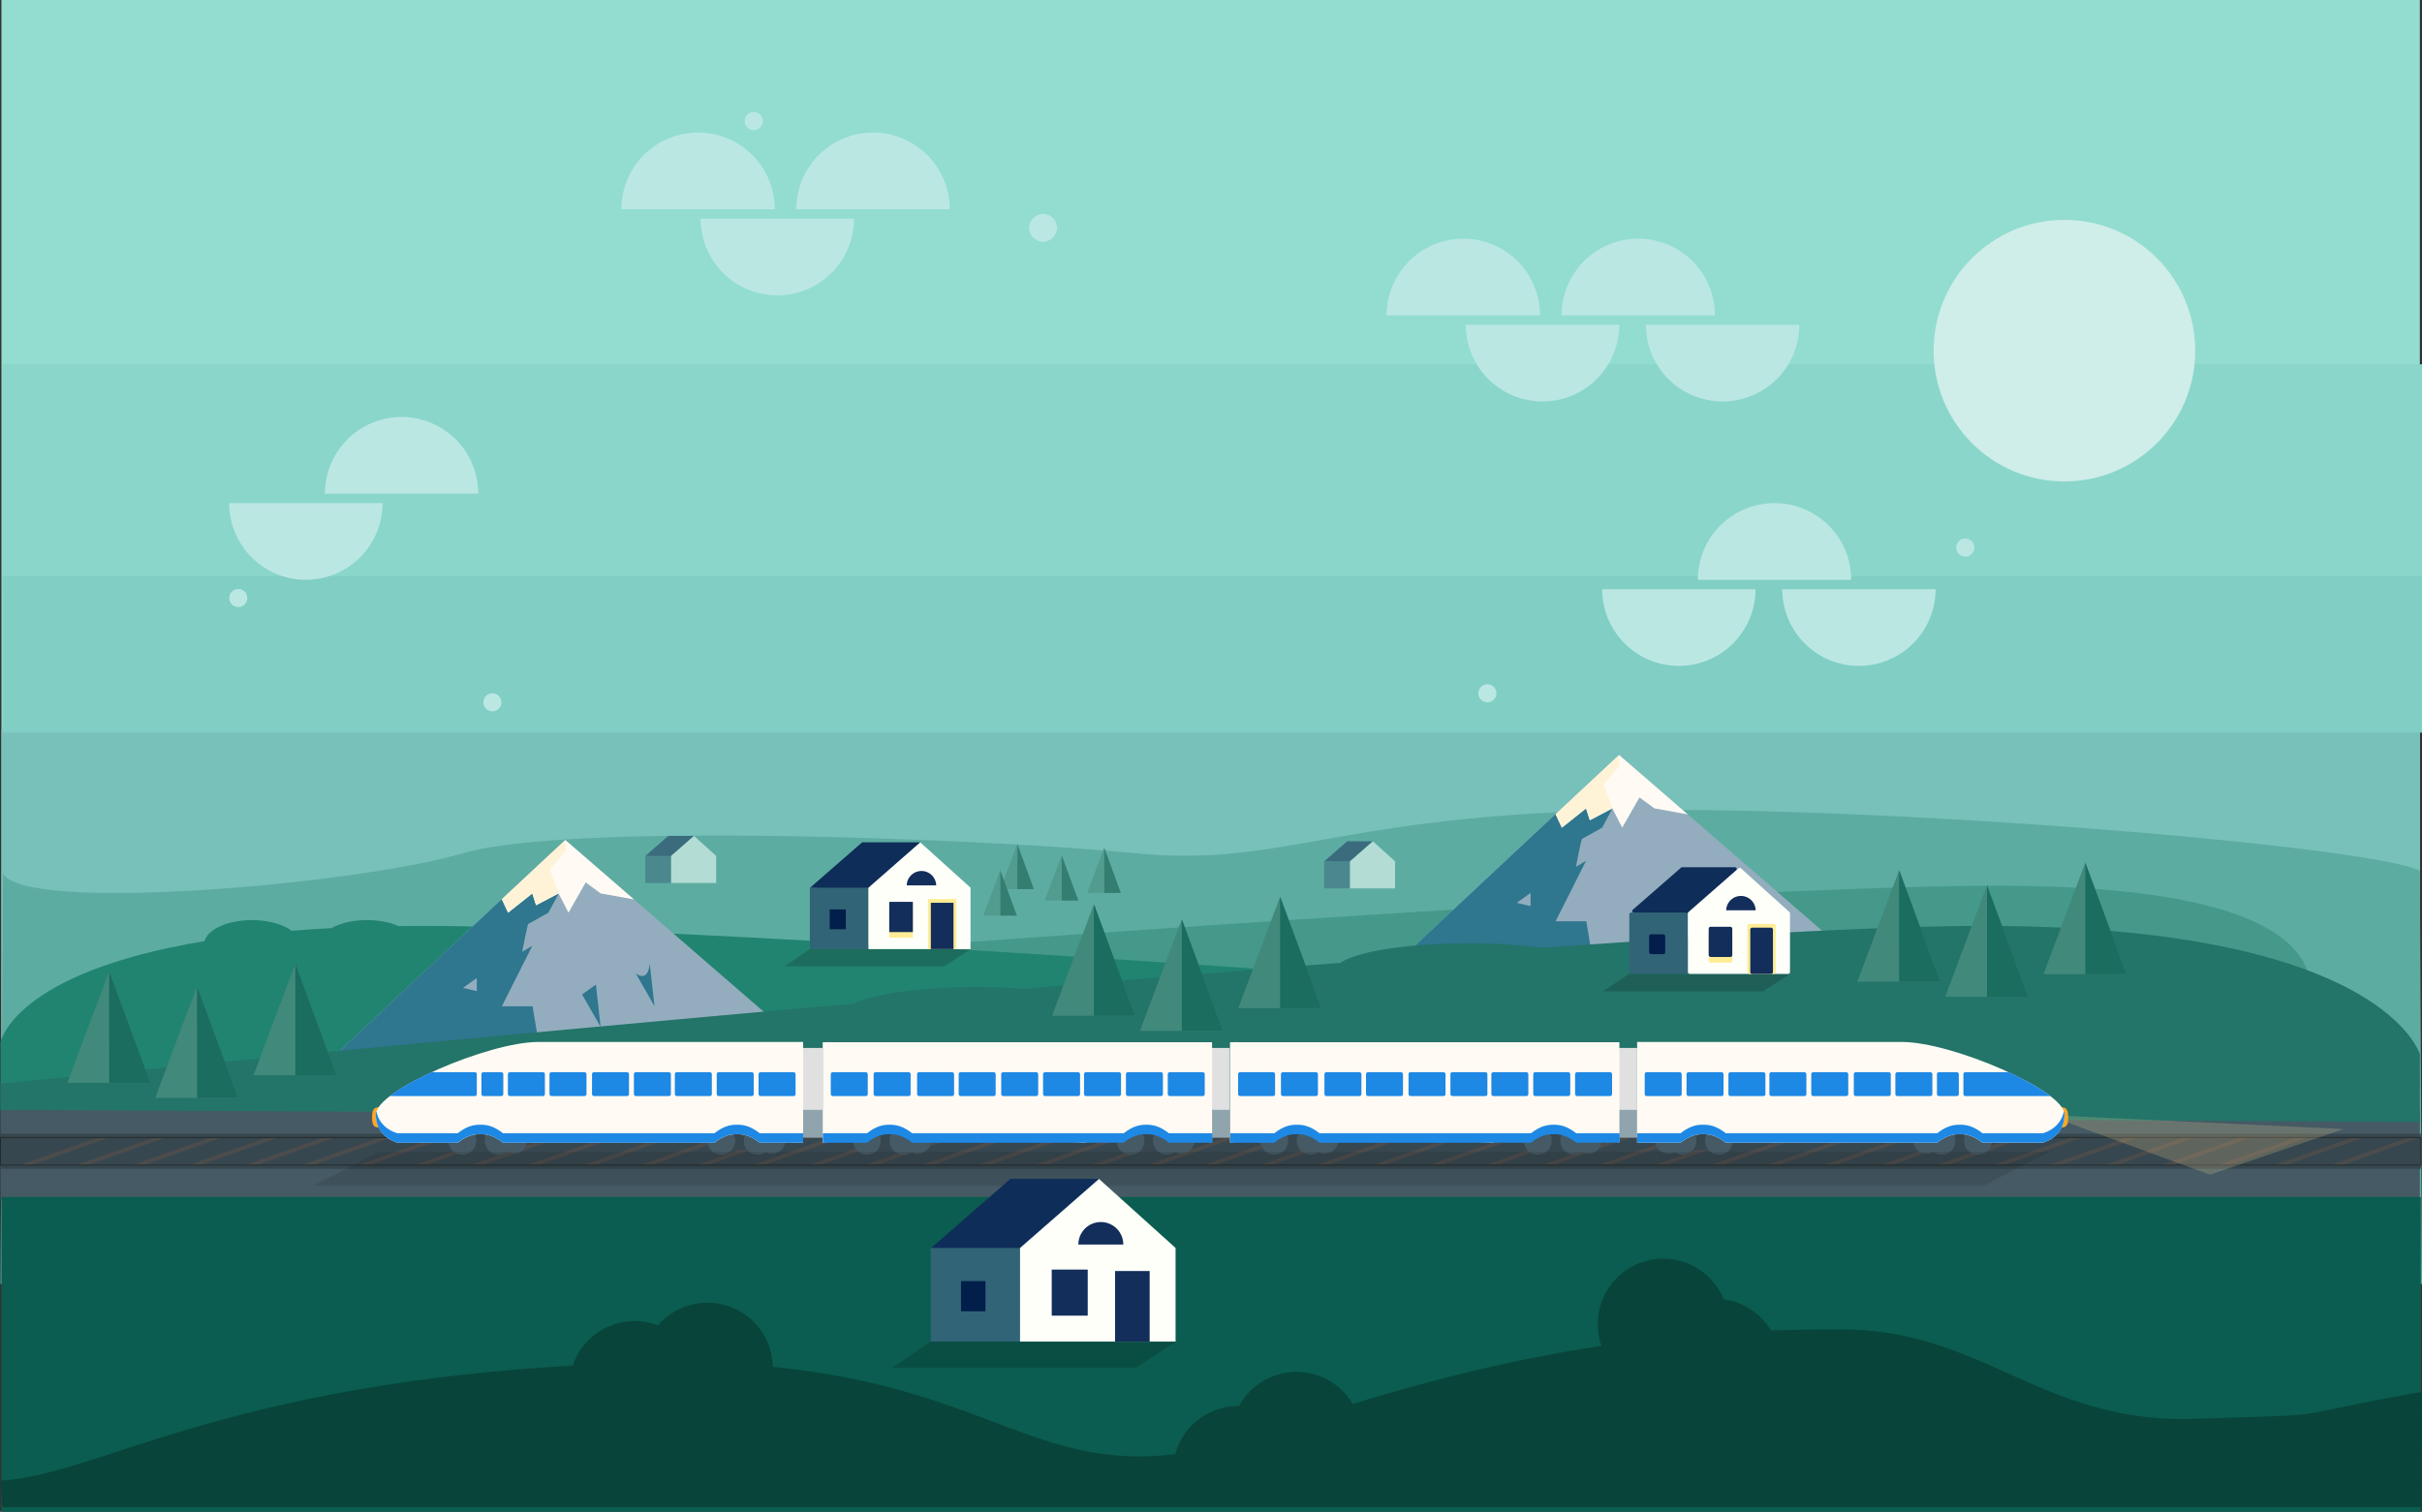 <svg xmlns="http://www.w3.org/2000/svg" viewBox="0 0 2562.77 1600"><rect x="0" y="0" width="2562.77" height="1600" fill="#333333" stroke="none"/><defs><style>.a{fill:#92ddd0;}.b{fill:#78c1ba;}.c{fill:#8ad6cb;}.d{fill:#80cec4;}.e{fill:#5daca2;}.f{fill:#44998a;}.g{fill:#218471;}.h{fill:#455a64;}.i{fill:#37474f;}.j{fill:#4c4c4c;}.k{fill:none;stroke:#242a2b;stroke-miterlimit:10;}.l{fill:#0a5d50;}.m{fill:#93adbe;}.n{fill:#2f768f;}.o{fill:#fffbf4;}.p{fill:#fef3d7;}.q{fill:#237469;}.r{fill:#ffe097;}.ag,.r{opacity:0.2;}.s{fill:#ffa726;}.t{fill:#283593;}.u{fill:#e0e0e0;}.v{fill:#90a4ae;}.w{fill:#1e88e5;}.x{fill:#e8eaf6;opacity:0.05;}.y{opacity:0.1;}.z{fill:#cfede9;}.aa{fill:#0f2d59;}.ab{fill:#316476;}.ac{fill:#fffff9;}.ad{fill:#021e4b;}.ae{fill:#132e5b;}.af{fill:#ffec95;}.ag{fill:#0e1011;}.ah{fill:#3b6c7e;}.ai{fill:#4b888d;}.aj{fill:#b2dcd4;}.ak{fill:#41897b;}.al{fill:#1a6d5f;}.am{fill:#529b8f;}.an{fill:#347e71;}.ao{fill:#bbe7e3;}.ap{fill:#084439;}</style></defs><title>background</title><rect class="a" x="1.52" width="2558.98" height="1174.61"/><rect class="b" x="1.52" y="772.21" width="2558.98" height="387.8"/><rect class="c" x="2.77" y="385.58" width="2560" height="237.7"/><rect class="d" x="2.77" y="609.86" width="2560" height="165.49"/><path class="e" d="M2559,921.45c-55.31-27.16-600-72-876.28-63.29s-331.66,59.69-484,44.69-597.9-33-709.65,0S25.7,966.71,1.7,924.71L-1,1359H2561.25Z" transform="translate(1.52 0)"/><path class="f" d="M2431.93,1083.65s104.19-146.3-320.38-146.3-2053,133.14-2053,133.14V1132h2500Z" transform="translate(1.52 0)"/><path class="g" d="M446,979.92q-13.19,0-25.86.16c-9-4-20.87-6.38-33.8-6.32-14.83.07-28.11,3.35-37.29,8.53q-21.84,1.13-41.9,2.74c-9.21-6.87-24.83-11.35-42.47-11.27-25.57.12-46.52,9.8-49.77,22.26C12.39,1029.4-1,1103.06-1,1103.06V1175H2499v-61.94S870.53,979.92,446,979.92Z" transform="translate(1.52 0)"/><rect class="h" x="0.5" y="1174.61" width="2560" height="94.81"/><rect class="i" x="0.5" y="1199.86" width="2561.02" height="37.17"/><polygon class="j" points="2466.48 1233 2478.56 1233 2560.5 1204 2548.42 1204 2466.48 1233"/><polygon class="j" points="2406.84 1233 2418.91 1233 2500.86 1204 2488.78 1204 2406.84 1233"/><polygon class="j" points="2347.19 1233 2359.27 1233 2441.22 1204 2429.14 1204 2347.19 1233"/><polygon class="j" points="2287.55 1233 2299.63 1233 2381.57 1204 2369.49 1204 2287.55 1233"/><polygon class="j" points="2227.91 1233 2239.99 1233 2321.93 1204 2309.85 1204 2227.91 1233"/><polygon class="j" points="2168.27 1233 2180.35 1233 2262.29 1204 2250.21 1204 2168.27 1233"/><polygon class="j" points="2108.63 1233 2120.7 1233 2202.65 1204 2190.57 1204 2108.63 1233"/><polygon class="j" points="2048.98 1233 2061.06 1233 2143.01 1204 2130.93 1204 2048.98 1233"/><polygon class="j" points="1989.34 1233 2001.42 1233 2083.36 1204 2071.28 1204 1989.34 1233"/><polygon class="j" points="1929.7 1233 1941.78 1233 2023.72 1204 2011.64 1204 1929.7 1233"/><polygon class="j" points="1870.06 1233 1882.14 1233 1964.08 1204 1952 1204 1870.06 1233"/><polygon class="j" points="1810.41 1233 1822.49 1233 1904.44 1204 1892.36 1204 1810.41 1233"/><polygon class="j" points="1750.77 1233 1762.85 1233 1844.8 1204 1832.72 1204 1750.77 1233"/><polygon class="j" points="1691.13 1233 1703.21 1233 1785.15 1204 1773.07 1204 1691.13 1233"/><polygon class="j" points="1631.49 1233 1643.57 1233 1725.51 1204 1713.43 1204 1631.49 1233"/><polygon class="j" points="1571.85 1233 1583.93 1233 1665.87 1204 1653.79 1204 1571.85 1233"/><polygon class="j" points="1512.2 1233 1524.28 1233 1606.23 1204 1594.15 1204 1512.2 1233"/><polygon class="j" points="1452.56 1233 1464.64 1233 1546.59 1204 1534.51 1204 1452.56 1233"/><polygon class="j" points="1392.92 1233 1405 1233 1486.94 1204 1474.86 1204 1392.92 1233"/><polygon class="j" points="1333.28 1233 1345.36 1233 1427.3 1204 1415.22 1204 1333.28 1233"/><polygon class="j" points="1273.64 1233 1285.72 1233 1367.66 1204 1355.58 1204 1273.64 1233"/><polygon class="j" points="1213.99 1233 1226.07 1233 1308.02 1204 1295.94 1204 1213.99 1233"/><polygon class="j" points="1154.35 1233 1166.43 1233 1248.38 1204 1236.3 1204 1154.35 1233"/><polygon class="j" points="1094.71 1233 1106.79 1233 1188.73 1204 1176.65 1204 1094.71 1233"/><polygon class="j" points="1035.07 1233 1047.15 1233 1129.09 1204 1117.01 1204 1035.07 1233"/><polygon class="j" points="975.43 1233 987.51 1233 1069.45 1204 1057.37 1204 975.43 1233"/><polygon class="j" points="915.78 1233 927.86 1233 1009.81 1204 997.73 1204 915.78 1233"/><polygon class="j" points="856.14 1233 868.22 1233 950.16 1204 938.09 1204 856.14 1233"/><polygon class="j" points="796.5 1233 808.58 1233 890.52 1204 878.44 1204 796.5 1233"/><polygon class="j" points="736.86 1233 748.94 1233 830.88 1204 818.8 1204 736.86 1233"/><polygon class="j" points="677.22 1233 689.29 1233 771.24 1204 759.16 1204 677.22 1233"/><polygon class="j" points="617.57 1233 629.65 1233 711.6 1204 699.52 1204 617.57 1233"/><polygon class="j" points="557.93 1233 570.01 1233 651.95 1204 639.88 1204 557.93 1233"/><polygon class="j" points="498.29 1233 510.37 1233 592.31 1204 580.23 1204 498.29 1233"/><polygon class="j" points="438.65 1233 450.73 1233 532.67 1204 520.59 1204 438.65 1233"/><polygon class="j" points="379.01 1233 391.08 1233 473.03 1204 460.95 1204 379.01 1233"/><polygon class="j" points="319.36 1233 331.44 1233 413.39 1204 401.31 1204 319.36 1233"/><polygon class="j" points="259.72 1233 271.8 1233 353.74 1204 341.67 1204 259.72 1233"/><polygon class="j" points="200.08 1233 212.16 1233 294.1 1204 282.02 1204 200.08 1233"/><polygon class="j" points="140.44 1233 152.52 1233 234.46 1204 222.38 1204 140.44 1233"/><polygon class="j" points="80.8 1233 92.88 1233 174.82 1204 162.74 1204 80.8 1233"/><polygon class="j" points="21.15 1233 33.23 1233 115.18 1204 103.1 1204 21.15 1233"/><rect class="k" x="0.5" y="1203.81" width="2561.02" height="29.26"/><rect class="l" x="1.52" y="1266.85" width="2560" height="333.15"/><path class="m" d="M334.83,1134c99.86-94.12,261.85-245,261.85-245l336.56,291.44" transform="translate(1.52 0)"/><path class="n" d="M596.17,889.46c-10,9.31-164.74,153.49-261.34,244.54l241.69,18.75L562,1065H529.49l32.24-64L551,1007.41s5.62-29.25,6.45-29.58,21.33-11.95,21.33-11.95l9.62-17.9,1.42-3.36-1.11-1.85-8.47-22.46,17-20.17Z" transform="translate(1.52 0)"/><path class="o" d="M589.51,945.5,600,965.89l18.23-32L634,945.5l35.31,6.4h0L596.69,889S569,914.76,529.49,951.65c3.7,7.87,6.62,14.24,6.62,14.24l25.62-20.38,4,12.5Z" transform="translate(1.52 0)"/><path class="p" d="M596.17,889.46l-1.32,1.23-1,.93-.08.07-1.19,1.11-9.72,9.06-5.6,5.22-8.53,8-.7.65L563,920.41l-.88.82L560.19,923l-1.14,1.06-1.56,1.46-1.94,1.81-10.69,10-1.66,1.55-2.72,2.54-.29.27-2.41,2.25-1.64,1.53-6.65,6.21c3.7,7.87,6.62,14.24,6.62,14.24l25.62-20.38,4,12.5,23.76-12.5.37-.89-1.11-1.85-8.47-22.46,17-20.17Z" transform="translate(1.52 0)"/><polygon class="m" points="504.52 1035 504.52 1049 489.94 1045.48 504.52 1035"/><polygon class="n" points="630.52 1042 635.57 1086.83 615.94 1052.48 630.52 1042"/><path class="n" d="M686,1020l5,44.83-19.62-34.35C679.85,1035.95,684.6,1032.18,686,1020Z" transform="translate(1.52 0)"/><path class="m" d="M1449.83,1044c99.86-94.12,261.85-245,261.85-245l336.56,291.44" transform="translate(1.52 0)"/><path class="n" d="M1711.17,799.46c-10,9.31-164.74,153.49-261.34,244.54l241.69,18.75L1677,975h-32.51l32.24-64L1666,917.41s5.62-29.25,6.45-29.58,21.33-11.95,21.33-11.95l9.62-17.9,1.42-3.36-1.11-1.85-8.47-22.46,17-20.17Z" transform="translate(1.52 0)"/><path class="q" d="M2096.06,979.92c-99.32,0-266.93,9.13-465.43,23.13a602.41,602.41,0,0,0-77.88-4.71c-64.65,0-119.14,8.74-135.8,20.65-108.57,8.48-221.73,17.83-334.7,27.5-15.49-1.17-32.27-1.82-49.8-1.82-58.78,0-109.15,7.22-130.33,17.49C425.31,1104.3-1,1146.85-1,1146.85v27.77l2560,12.77v-71.55S2520.63,979.92,2096.06,979.92Z" transform="translate(1.52 0)"/><path class="o" d="M1704.51,855.5,1715,875.89l18.23-32L1749,855.5l35.31,6.4h0L1711.69,799s-27.67,25.78-67.19,62.67c3.7,7.87,6.62,14.24,6.62,14.24l25.62-20.38,4,12.5Z" transform="translate(1.52 0)"/><path class="p" d="M1711.17,799.46l-1.32,1.23-1,.93-.08.07-1.19,1.11-9.72,9.06-5.6,5.22-8.53,8-.7.65-5.06,4.72-.88.82-1.91,1.78-1.14,1.06-1.56,1.46-1.94,1.81-10.69,10-1.66,1.55-2.72,2.54-.29.27-2.41,2.25-1.64,1.53-6.65,6.21c3.7,7.87,6.62,14.24,6.62,14.24l25.62-20.38,4,12.5,23.76-12.5.37-.89-1.11-1.85-8.47-22.46,17-20.17Z" transform="translate(1.52 0)"/><polygon class="m" points="1619.52 945 1619.52 959 1604.94 955.48 1619.52 945"/><polygon class="n" points="1745.52 952 1750.57 996.83 1730.94 962.48 1745.52 952"/><path class="n" d="M1801,930l5,44.83-19.62-34.35C1794.85,945.95,1799.6,942.18,1801,930Z" transform="translate(1.52 0)"/><polyline class="r" points="2188.34 1181.11 2479.83 1194.88 2338.41 1243.21 2185.85 1187.38"/><path class="s" d="M2186.83,1182.58c0,5.89-.71,10.66-6.6,10.66a10.66,10.66,0,0,1,0-21.32C2186.12,1171.92,2186.83,1176.69,2186.83,1182.58Z" transform="translate(1.52 0)"/><circle class="h" cx="2038.66" cy="1206.37" r="14.7"/><circle class="h" cx="1765.57" cy="1206.37" r="14.7"/><rect class="i" x="2045.81" y="1190.38" width="54.6" height="29.63" transform="translate(4147.74 2410.39) rotate(-180)"/><rect class="i" x="1777.92" y="1190.38" width="43.4" height="26.86" transform="translate(3600.76 2407.62) rotate(-180)"/><circle class="h" cx="2092.89" cy="1207.37" r="14.7"/><circle class="h" cx="2054.42" cy="1207.37" r="14.7"/><circle class="h" cx="1818.83" cy="1207.37" r="14.7"/><circle class="h" cx="1780.36" cy="1207.37" r="14.7"/><path class="t" d="M2164.5,1160.93h-56.63a3.68,3.68,0,0,1-3.68-3.68v-20.81a3.68,3.68,0,0,1,3.68-3.68h11.62c19.17,8.59,36.28,18,47.89,26.77A3.66,3.66,0,0,1,2164.5,1160.93Z" transform="translate(1.52 0)"/><rect class="u" x="1711.5" y="1109.08" width="20.8" height="94.73"/><rect class="v" x="1711.5" y="1174.61" width="20.8" height="29.2"/><path class="o" d="M2010.87,1102.74c53.33,0,172,51.47,172,76.51s-23.19,30.14-23.19,30.14h-63.45c-10.06-7.87-17.33-9.07-24-9.07s-13.93,1.2-24,9.07H1824.65c-10.06-7.87-17.33-9.07-24-9.07s-13.93,1.2-24,9.07h-45.89V1102.74Z" transform="translate(1.52 0)"/><rect class="w" x="1738.77" y="1134.73" width="39.15" height="25.27" rx="2" ry="2" transform="translate(3518.21 2294.74) rotate(180)"/><rect class="w" x="1783.03" y="1134.73" width="39.15" height="25.27" rx="2" ry="2" transform="translate(3606.74 2294.74) rotate(180)"/><rect class="w" x="1827.37" y="1134.73" width="39.15" height="25.27" rx="2" ry="2" transform="translate(3695.4 2294.74) rotate(180)"/><rect class="w" x="1870.7" y="1134.73" width="39.15" height="25.27" rx="2" ry="2" transform="translate(3782.07 2294.74) rotate(180)"/><rect class="w" x="1915" y="1134.73" width="39.15" height="25.27" rx="2" ry="2" transform="translate(3870.68 2294.74) rotate(180)"/><rect class="w" x="1960" y="1134.73" width="39.15" height="25.27" rx="2" ry="2" transform="translate(3960.68 2294.74) rotate(180)"/><rect class="w" x="2004" y="1134.73" width="39.15" height="25.27" rx="2" ry="2" transform="translate(4048.68 2294.74) rotate(180)"/><rect class="w" x="2048.03" y="1134.73" width="23.14" height="25.27" rx="2" ry="2" transform="translate(4120.71 2294.74) rotate(180)"/><polygon class="x" points="2134.61 1160.01 2149.33 1160.01 2114.53 1134.73 2099.81 1134.73 2134.61 1160.01"/><polygon class="x" points="2114.29 1160.01 2120.89 1160.01 2086.09 1134.73 2079.49 1134.73 2114.29 1160.01"/><path class="w" d="M2123.82,1134.73H2078a2,2,0,0,0-2,2V1158a2,2,0,0,0,2,2h90C2157.26,1151.77,2141.57,1142.94,2123.82,1134.73Z" transform="translate(1.52 0)"/><path class="w" d="M2159.72,1199.39h-63.45c-10.06-7.87-17.33-9.07-24-9.07s-13.93,1.2-24,9.07H1824.65c-10.06-7.87-17.33-9.07-24-9.07s-13.93,1.2-24,9.07h-45.89v10h45.89c10.06-7.87,17.33-9.07,24-9.07s13.93,1.2,24,9.07h223.64c10.06-7.87,17.33-9.07,24-9.07s13.93,1.2,24,9.07h63.45s23.19-5.1,23.19-30.14a9.86,9.86,0,0,0-.62-3.26C2178.61,1195.23,2159.72,1199.39,2159.72,1199.39Z" transform="translate(1.52 0)"/><path class="s" d="M392.22,1182.58c0,5.89.71,10.66,6.6,10.66a10.66,10.66,0,0,0,0-21.32C392.93,1171.92,392.22,1176.69,392.22,1182.58Z" transform="translate(1.52 0)"/><circle class="h" cx="543.44" cy="1206.37" r="14.7"/><circle class="h" cx="816.53" cy="1206.37" r="14.7"/><rect class="i" x="480.17" y="1190.38" width="54.6" height="29.63"/><rect class="i" x="759.26" y="1190.38" width="43.4" height="26.86"/><circle class="h" cx="489.21" cy="1207.37" r="14.7"/><circle class="h" cx="527.67" cy="1207.37" r="14.7"/><circle class="h" cx="763.27" cy="1207.37" r="14.7"/><circle class="h" cx="801.73" cy="1207.37" r="14.7"/><path class="t" d="M414.55,1160.93h56.63a3.68,3.68,0,0,0,3.68-3.68v-20.81a3.68,3.68,0,0,0-3.68-3.68H459.57c-19.17,8.59-36.28,18-47.89,26.77A3.66,3.66,0,0,0,414.55,1160.93Z" transform="translate(1.52 0)"/><rect class="u" x="849.8" y="1109.08" width="20.8" height="94.73"/><rect class="v" x="849.8" y="1174.61" width="20.8" height="29.2"/><path class="o" d="M568.19,1102.74c-53.33,0-172,51.47-172,76.51s23.19,30.14,23.19,30.14h63.45c10.06-7.87,17.33-9.07,24-9.07s13.93,1.2,24,9.07H754.4c10.06-7.87,17.33-9.07,24-9.07s13.93,1.2,24,9.07h45.89V1102.74Z" transform="translate(1.52 0)"/><rect class="w" x="802.66" y="1134.73" width="39.15" height="25.27" rx="2" ry="2"/><rect class="w" x="758.39" y="1134.73" width="39.15" height="25.27" rx="2" ry="2"/><rect class="w" x="714.06" y="1134.73" width="39.15" height="25.27" rx="2" ry="2"/><rect class="w" x="670.73" y="1134.73" width="39.15" height="25.27" rx="2" ry="2"/><rect class="w" x="626.42" y="1134.73" width="39.15" height="25.27" rx="2" ry="2"/><rect class="w" x="581.42" y="1134.73" width="39.15" height="25.27" rx="2" ry="2"/><rect class="w" x="537.42" y="1134.73" width="39.15" height="25.27" rx="2" ry="2"/><rect class="w" x="509.41" y="1134.73" width="23.14" height="25.27" rx="2" ry="2"/><polygon class="x" points="447.49 1160.01 432.77 1160.01 467.56 1134.73 482.29 1134.73 447.49 1160.01"/><polygon class="x" points="467.81 1160.01 461.21 1160.01 496.01 1134.73 502.61 1134.73 467.81 1160.01"/><path class="w" d="M455.23,1134.73H501a2,2,0,0,1,2,2V1158a2,2,0,0,1-2,2H411C421.79,1151.77,437.49,1142.94,455.23,1134.73Z" transform="translate(1.52 0)"/><path class="w" d="M419.33,1199.39h63.45c10.06-7.87,17.33-9.07,24-9.07s13.93,1.2,24,9.07H754.4c10.06-7.87,17.33-9.07,24-9.07s13.93,1.2,24,9.07h45.89v10H802.39c-10.06-7.87-17.33-9.07-24-9.07s-13.93,1.2-24,9.07H530.76c-10.06-7.87-17.33-9.07-24-9.07s-13.93,1.2-24,9.07H419.33s-23.19-5.1-23.19-30.14a9.86,9.86,0,0,1,.62-3.26C400.44,1195.23,419.33,1199.39,419.33,1199.39Z" transform="translate(1.52 0)"/><circle class="h" cx="1680.5" cy="1206.37" r="14.7"/><rect class="i" x="1623.23" y="1190.38" width="43.4" height="26.86"/><circle class="h" cx="1627.24" cy="1207.37" r="14.7"/><circle class="h" cx="1665.71" cy="1207.37" r="14.7"/><circle class="h" cx="1401.6" cy="1206.37" r="14.7"/><rect class="i" x="1344.33" y="1190.38" width="43.4" height="26.86"/><circle class="h" cx="1348.34" cy="1207.37" r="14.7"/><circle class="h" cx="1386.8" cy="1207.37" r="14.7"/><path class="o" d="M1712,1209V1103H1311.36c-3.53,0-7.36-.15-11.36.06v106.33l69.78-11.31,208.06,11.31c14.4-7.87,54.52-8.84,62.43-13.67" transform="translate(1.52 0)"/><rect class="w" x="1666.63" y="1134.73" width="39.15" height="25.27" rx="2" ry="2"/><rect class="w" x="1622.37" y="1134.73" width="39.15" height="25.27" rx="2" ry="2"/><rect class="w" x="1578.03" y="1134.73" width="39.15" height="25.27" rx="2" ry="2"/><rect class="w" x="1534.7" y="1134.73" width="39.15" height="25.27" rx="2" ry="2"/><rect class="w" x="1490.4" y="1134.73" width="39.15" height="25.27" rx="2" ry="2"/><rect class="w" x="1445.4" y="1134.73" width="39.15" height="25.27" rx="2" ry="2"/><rect class="w" x="1401.4" y="1134.73" width="39.15" height="25.27" rx="2" ry="2"/><rect class="w" x="1355.4" y="1134.73" width="39.15" height="25.27" rx="2" ry="2"/><rect class="w" x="1310.05" y="1134.73" width="39.15" height="25.27" rx="2" ry="2"/><path class="w" d="M1300.18,1199.39h46.57c10.06-7.87,17.33-9.07,24-9.07s13.93,1.2,24,9.07h223.64c10.06-7.87,17.33-9.07,24-9.07s13.93,1.2,24,9.07h45.89v10h-45.89c-10.06-7.87-17.33-9.07-24-9.07s-13.93,1.2-24,9.07H1394.73c-10.06-7.87-17.33-9.07-24-9.07s-13.93,1.2-24,9.07h-46.57" transform="translate(1.52 0)"/><rect class="u" x="1280.5" y="1109.08" width="20.8" height="94.73"/><rect class="v" x="1280.5" y="1174.61" width="20.8" height="29.2"/><circle class="h" cx="1249.5" cy="1206.37" r="14.7"/><rect class="i" x="1192.23" y="1190.38" width="43.4" height="26.86"/><circle class="h" cx="1196.24" cy="1207.37" r="14.7"/><circle class="h" cx="1234.71" cy="1207.37" r="14.7"/><circle class="h" cx="970.6" cy="1206.37" r="14.7"/><rect class="i" x="913.33" y="1190.38" width="43.4" height="26.86"/><circle class="h" cx="917.34" cy="1207.37" r="14.7"/><circle class="h" cx="955.8" cy="1207.37" r="14.7"/><path class="o" d="M1281,1209V1103H880.36c-3.53,0-7.36-.15-11.36.06v106.33l69.78-11.31,208.06,11.31c14.4-7.87,54.52-8.84,62.43-13.67" transform="translate(1.52 0)"/><rect class="w" x="1235.63" y="1134.73" width="39.15" height="25.27" rx="2" ry="2"/><rect class="w" x="1191.37" y="1134.73" width="39.15" height="25.27" rx="2" ry="2"/><rect class="w" x="1147.03" y="1134.73" width="39.15" height="25.27" rx="2" ry="2"/><rect class="w" x="1103.7" y="1134.73" width="39.15" height="25.27" rx="2" ry="2"/><rect class="w" x="1059.4" y="1134.73" width="39.15" height="25.27" rx="2" ry="2"/><rect class="w" x="1014.4" y="1134.73" width="39.15" height="25.27" rx="2" ry="2"/><rect class="w" x="970.4" y="1134.73" width="39.15" height="25.27" rx="2" ry="2"/><rect class="w" x="924.4" y="1134.73" width="39.15" height="25.27" rx="2" ry="2"/><rect class="w" x="879.05" y="1134.73" width="39.15" height="25.27" rx="2" ry="2"/><polygon class="y" points="2098.8 1255 331.3 1255 401.3 1219.05 2168.8 1219.05 2098.8 1255"/><path class="w" d="M869.18,1199.39h46.57c10.06-7.87,17.33-9.07,24-9.07s13.93,1.2,24,9.07h223.64c10.06-7.87,17.33-9.07,24-9.07s13.93,1.2,24,9.07h45.89v10h-45.89c-10.06-7.87-17.33-9.07-24-9.07s-13.93,1.2-24,9.07H963.73c-10.06-7.87-17.33-9.07-24-9.07s-13.93,1.2-24,9.07H869.18" transform="translate(1.52 0)"/><circle class="z" cx="2184.43" cy="371.11" r="138.42"/><path class="aa" d="M1778.54,917.81h55.66a2,2,0,0,1,1.33,3.5l-52.33,46.41a2,2,0,0,1-1.4.5l-54.28-2a2,2,0,0,1-1.24-3.51l50.94-44.42A2,2,0,0,1,1778.54,917.81Z" transform="translate(1.52 0)"/><rect class="ab" x="1723.99" y="965.81" width="62" height="65" rx="2" ry="2"/><path class="ac" d="M1838,919l-52.81,46.17a2,2,0,0,0-.68,1.51v62.09a2,2,0,0,0,2,2h104a2,2,0,0,0,2-2V966.7a2,2,0,0,0-.66-1.49l-51.19-46.15A2,2,0,0,0,1838,919Z" transform="translate(1.52 0)"/><rect class="ad" x="1744.99" y="988.81" width="17" height="21" rx="2" ry="2"/><path class="ae" d="M1825,963.41a15.6,15.6,0,0,1,31.19,0" transform="translate(1.52 0)"/><rect class="af" x="1807.99" y="986.81" width="25" height="32" rx="2" ry="2"/><rect class="ae" x="1807.99" y="980.81" width="25" height="32" rx="2" ry="2"/><path class="af" d="M1849.91,977.81h25.56a2,2,0,0,1,2,2v49a2,2,0,0,1-2,2h-26a2,2,0,0,1-2-2v-49a2,2,0,0,1,2-2Z" transform="translate(1.52 0)"/><path class="ae" d="M1852.47,981.81h20a2,2,0,0,1,2,2v45a2,2,0,0,1-2,2h-20a2,2,0,0,1-2-2v-45a2,2,0,0,1,2-2Z" transform="translate(1.52 0)"/><polygon class="aa" points="912.25 891.45 973.93 891.45 917.06 941.88 856.93 939.68 912.25 891.45"/><polygon class="ag" points="999.19 1022.72 829.93 1022.72 856.93 1004.45 1027.12 1004.45 999.19 1022.72"/><polygon class="ag" points="1865.73 1049.14 1696.47 1049.14 1723.47 1030.86 1893.66 1030.86 1865.73 1049.14"/><rect class="ab" x="856.93" y="939.45" width="62" height="65"/><polygon class="ac" points="973.76 891.51 918.93 939.45 918.93 1004.45 1026.93 1004.45 1026.93 939.45 973.76 891.51"/><polygon class="ah" points="1425.52 890.33 1452.74 890.33 1427.64 912.59 1401.1 911.62 1425.52 890.33"/><rect class="ai" x="1401.1" y="911.51" width="27.37" height="28.69"/><polygon class="aj" points="1452.67 890.36 1428.47 911.51 1428.47 940.2 1476.14 940.2 1476.14 911.51 1452.67 890.36"/><polygon class="ah" points="707.17 884.64 734.39 884.64 709.29 906.9 682.75 905.93 707.17 884.64"/><rect class="ai" x="682.75" y="905.83" width="27.37" height="28.69"/><polygon class="aj" points="734.32 884.67 710.12 905.83 710.12 934.52 757.79 934.52 757.79 905.83 734.32 884.67"/><rect class="ad" x="877.93" y="962.45" width="17" height="21"/><path class="ae" d="M957.91,937a15.6,15.6,0,0,1,31.19,0" transform="translate(1.52 0)"/><rect class="af" x="940.93" y="960.45" width="25" height="32"/><rect class="ae" x="940.93" y="954.45" width="25" height="32"/><polygon class="af" points="984.37 951.45 1011.93 951.45 1011.93 1004.45 981.93 1004.45 981.93 951.45 984.37 951.45"/><polygon class="ae" points="986.93 955.45 1008.93 955.45 1008.93 1004.45 984.93 1004.45 984.93 955.45 986.93 955.45"/><polygon class="aa" points="1069.14 1247.61 1163.14 1247.61 1076.47 1324.48 984.83 1321.13 1069.14 1247.61"/><polygon class="ag" points="1201.63 1447.67 943.69 1447.67 984.83 1419.82 1244.2 1419.82 1201.63 1447.67"/><rect class="ab" x="984.83" y="1320.76" width="94.49" height="99.06"/><polygon class="ac" points="1162.89 1247.71 1079.32 1320.76 1079.32 1419.82 1243.91 1419.82 1243.91 1320.76 1162.89 1247.71"/><rect class="ad" x="1016.84" y="1355.81" width="25.91" height="32"/><path class="ae" d="M1139.53,1317.1a23.77,23.77,0,1,1,47.54,0" transform="translate(1.52 0)"/><rect class="ae" x="1112.85" y="1343.62" width="38.1" height="48.77"/><polygon class="ae" points="1182.95 1345.15 1216.48 1345.15 1216.48 1419.82 1179.9 1419.82 1179.9 1345.15 1182.95 1345.15"/><path class="ak" d="M310.94,1020.18C308.61,1026,266.71,1138,266.71,1138h87.88Z" transform="translate(1.52 0)"/><path class="al" d="M311,1138h43.59l-43.48-117.88a1.75,1.75,0,0,0-.12.69Z" transform="translate(1.52 0)"/><path class="ak" d="M206.94,1044.18C204.61,1050,162.71,1162,162.71,1162h87.88Z" transform="translate(1.52 0)"/><path class="al" d="M207,1162h43.59l-43.48-117.88a1.75,1.75,0,0,0-.12.69Z" transform="translate(1.52 0)"/><path class="ak" d="M113.94,1028.18C111.61,1034,69.71,1146,69.71,1146h87.88Z" transform="translate(1.52 0)"/><path class="al" d="M114,1146h43.59l-43.48-117.88a1.75,1.75,0,0,0-.12.69Z" transform="translate(1.52 0)"/><path class="ak" d="M1352.94,949.18c-2.33,5.83-44.23,117.82-44.23,117.82h87.88Z" transform="translate(1.52 0)"/><path class="al" d="M1353,1067h43.59l-43.48-117.88a1.75,1.75,0,0,0-.12.69Z" transform="translate(1.52 0)"/><path class="am" d="M1121.77,905.36c-.94,2.36-17.89,47.64-17.89,47.64h35.53Z" transform="translate(1.52 0)"/><path class="an" d="M1122,953h17.42l-17.48-47.72c0,.07.06.09.06.23Z" transform="translate(1.52 0)"/><path class="am" d="M1074.77,893.36c-.94,2.36-17.89,47.64-17.89,47.64h35.53Z" transform="translate(1.52 0)"/><path class="an" d="M1075,941h17.42l-17.48-47.72c0,.07.06.09.06.23Z" transform="translate(1.52 0)"/><path class="am" d="M1056.77,921.36c-.94,2.36-17.89,47.64-17.89,47.64h35.53Z" transform="translate(1.52 0)"/><path class="an" d="M1057,969h17.42l-17.48-47.72c0,.07.06.09.06.23Z" transform="translate(1.52 0)"/><path class="am" d="M1166.77,897.36c-.94,2.36-17.89,47.64-17.89,47.64h35.53Z" transform="translate(1.52 0)"/><path class="an" d="M1167,945h17.42l-17.48-47.72c0,.07.06.09.06.23Z" transform="translate(1.52 0)"/><path class="ak" d="M1248.94,973.18c-2.33,5.83-44.23,117.82-44.23,117.82h87.88Z" transform="translate(1.52 0)"/><path class="al" d="M1249,1091h43.59l-43.48-117.88a1.75,1.75,0,0,0-.12.69Z" transform="translate(1.52 0)"/><path class="ak" d="M1155.94,957.18c-2.33,5.83-44.23,117.82-44.23,117.82h87.88Z" transform="translate(1.52 0)"/><path class="al" d="M1156,1075h43.59l-43.48-117.88a1.75,1.75,0,0,0-.12.69Z" transform="translate(1.52 0)"/><path class="ak" d="M2204.94,913.18c-2.33,5.83-44.23,117.82-44.23,117.82h87.88Z" transform="translate(1.52 0)"/><path class="al" d="M2205,1031h43.59l-43.48-117.88a1.75,1.75,0,0,0-.12.69Z" transform="translate(1.52 0)"/><path class="ak" d="M2100.94,937.18c-2.33,5.83-44.23,117.82-44.23,117.82h87.88Z" transform="translate(1.52 0)"/><path class="al" d="M2101,1055h43.59l-43.48-117.88a1.75,1.75,0,0,0-.12.69Z" transform="translate(1.52 0)"/><path class="ak" d="M2007.94,921.18c-2.33,5.83-44.23,117.82-44.23,117.82h87.88Z" transform="translate(1.52 0)"/><path class="al" d="M2008,1039h43.59l-43.48-117.88a1.75,1.75,0,0,0-.12.69Z" transform="translate(1.52 0)"/><path class="ao" d="M1795,613.6a81.13,81.13,0,0,1,162.27,0" transform="translate(1.52 0)"/><path class="ao" d="M1693.76,623.6a81.13,81.13,0,0,0,162.27,0" transform="translate(1.52 0)"/><path class="ao" d="M1884.31,623.6a81.13,81.13,0,1,0,162.27,0" transform="translate(1.52 0)"/><path class="ao" d="M1465.74,333.75a81.13,81.13,0,0,1,162.27,0" transform="translate(1.52 0)"/><path class="ao" d="M1650.81,333.75a81.13,81.13,0,0,1,162.27,0" transform="translate(1.52 0)"/><path class="ao" d="M1549.53,343.75a81.13,81.13,0,0,0,162.27,0" transform="translate(1.52 0)"/><path class="ao" d="M1740.08,343.75a81.13,81.13,0,0,0,162.27,0" transform="translate(1.52 0)"/><path class="ao" d="M656,221.44a81.13,81.13,0,1,1,162.27,0" transform="translate(1.52 0)"/><path class="ao" d="M841.11,221.44a81.13,81.13,0,1,1,162.27,0" transform="translate(1.52 0)"/><path class="ao" d="M739.83,231.44a81.13,81.13,0,1,0,162.27,0" transform="translate(1.52 0)"/><path class="ao" d="M342.28,522.47a81.13,81.13,0,1,1,162.27,0" transform="translate(1.52 0)"/><path class="ao" d="M241,532.47a81.13,81.13,0,0,0,162.27,0" transform="translate(1.52 0)"/><circle class="ao" cx="1818.83" cy="598.9" r="10.96"/><circle class="ao" cx="1103.7" cy="241.14" r="14.7"/><circle class="ao" cx="1573.85" cy="733.71" r="9.59"/><circle class="ao" cx="2079.49" cy="579.48" r="9.59"/><circle class="ao" cx="797.54" cy="128.12" r="9.59"/><circle class="ao" cx="520.98" cy="743.3" r="9.59"/><circle class="ao" cx="252.12" cy="632.87" r="9.59"/><path class="ap" d="M2320.94,1501.58c-162,5.37-223.76-94.58-374.11-94.58-24.1,0-48.79.27-74.41,1.12a69.21,69.21,0,0,0-50-32.95,69.2,69.2,0,0,0-129.33,49.16c-76.32,11.55-162.45,30.57-263.19,61.62a69.2,69.2,0,0,0-120.35,2.14l-.85,0a69.21,69.21,0,0,0-66.73,50.89c-147.86,17.87-201.9-70.24-425.77-92.32a69.16,69.16,0,0,0-121.5-44,69.2,69.2,0,0,0-90.24,42.64C230.32,1466.8,99.82,1561.82-1,1566.93L1,1595H2561l.25-122.06C2401.95,1501.58,2483,1496.21,2320.94,1501.58Z" transform="translate(1.52 0)"/></svg>